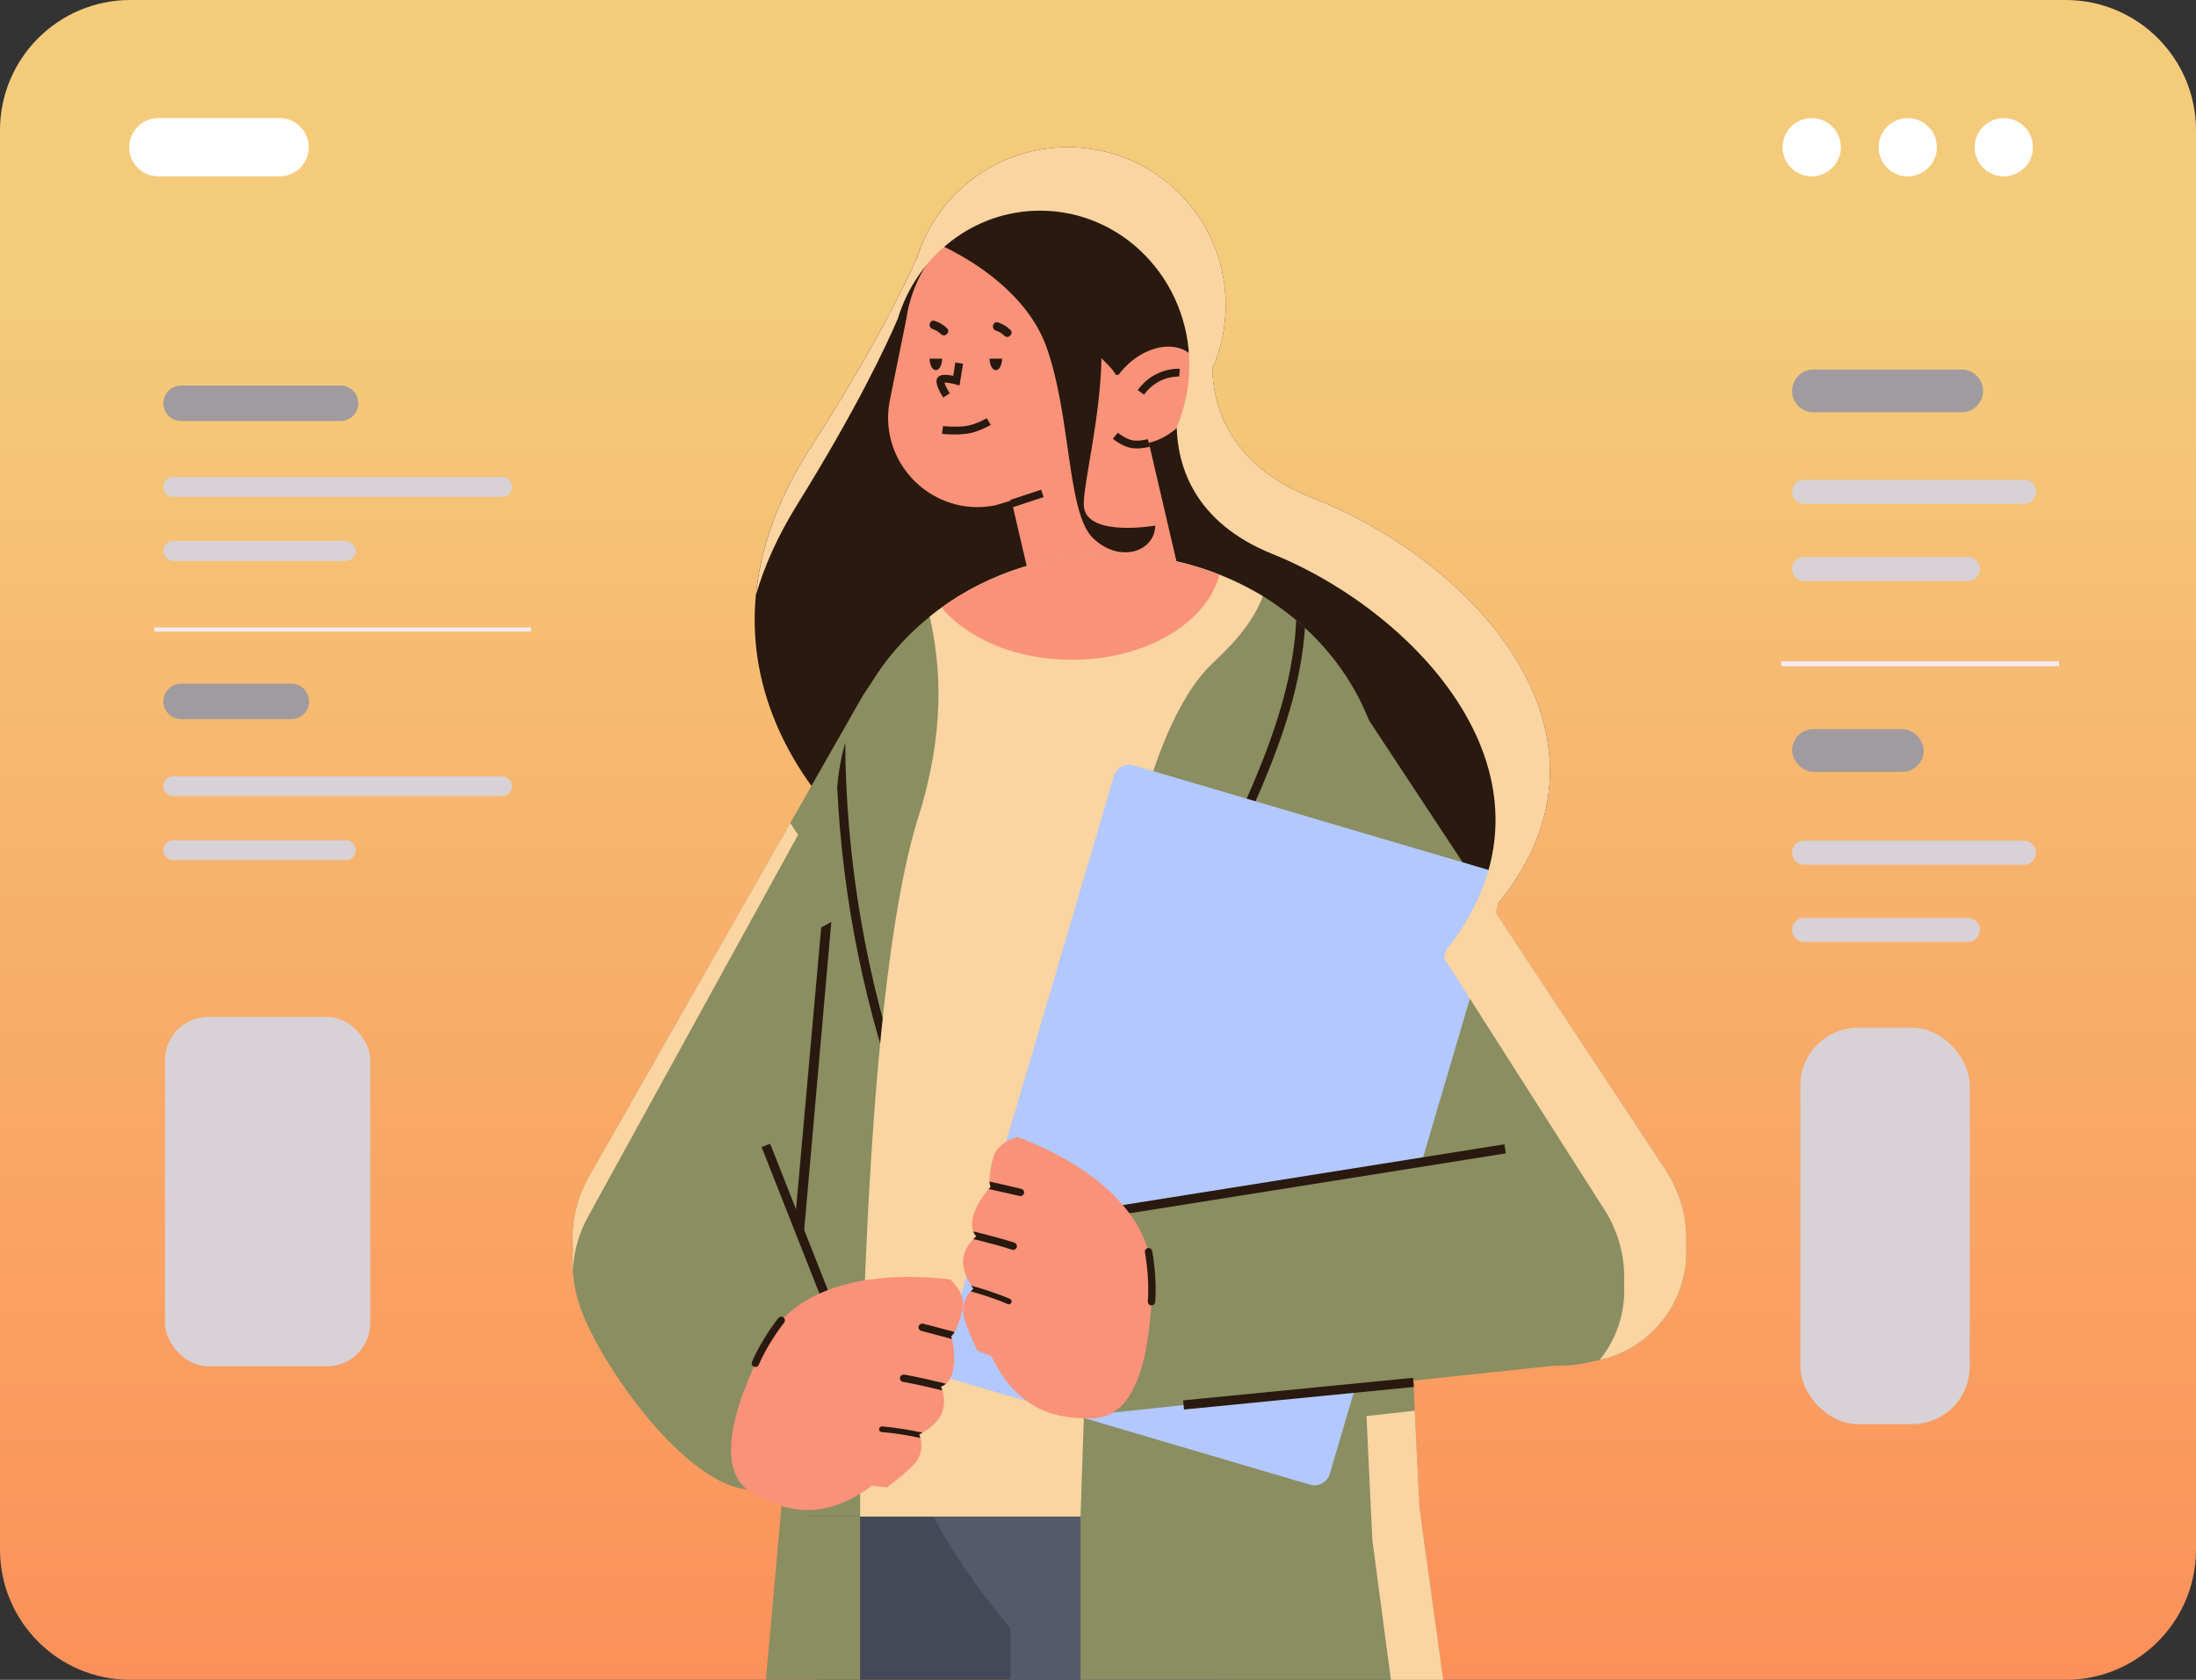 <?xml version="1.0" encoding="UTF-8"?>
<svg xmlns="http://www.w3.org/2000/svg" xmlns:xlink="http://www.w3.org/1999/xlink" viewBox="0 0 1360.98 1041.33">
  <rect x="0" y="0" width="1360.98" height="1041.33" fill="#333333" stroke="none"/>
  <defs>
    <style>
      .cls-1 {
        fill: url(#linear-gradient);
      }

      .cls-1, .cls-2, .cls-3, .cls-4, .cls-5, .cls-6, .cls-7, .cls-8, .cls-9, .cls-10, .cls-11, .cls-12 {
        stroke-width: 0px;
      }

      .cls-13 {
        mix-blend-mode: overlay;
      }

      .cls-14 {
        isolation: isolate;
      }

      .cls-2 {
        fill: #f2ebf0;
      }

      .cls-3 {
        fill: #f99278;
      }

      .cls-4 {
        fill: #fad4a1;
      }

      .cls-5 {
        fill: #54596b;
      }

      .cls-6 {
        fill: #29190f;
      }

      .cls-7 {
        fill: #444857;
      }

      .cls-8 {
        fill: #d8d2d6;
      }

      .cls-9 {
        fill: #b2c8ff;
      }

      .cls-10 {
        fill: #8a8e61;
      }

      .cls-11 {
        fill: #a09b9e;
      }

      .cls-12 {
        fill: #fff;
      }
    </style>
    <linearGradient id="linear-gradient" x1="680.49" y1="1400.99" x2="680.49" y2="184.76" gradientUnits="userSpaceOnUse">
      <stop offset=".01" stop-color="#ff784c"/>
      <stop offset="1" stop-color="#f4cb7b"/>
    </linearGradient>
  </defs>
  <g class="cls-14">
    <g id="Ebene_2" data-name="Ebene 2">
      <g id="Ebene_1-2" data-name="Ebene 1">
        <g>
          <path class="cls-1" d="m80.75,0h1199.48c44.57,0,80.75,36.18,80.75,80.75v879.83c0,44.57-36.18,80.75-80.75,80.75H80.75c-44.57,0-80.75-36.18-80.75-80.75V80.75C0,36.18,36.18,0,80.75,0Z"/>
          <path class="cls-12" d="m98.12,109.33h75.16c9.98,0,18.06-8.09,18.06-18.06h0c0-9.98-8.09-18.06-18.06-18.06h-75.16c-9.98,0-18.06,8.09-18.06,18.06h0c0,9.98,8.09,18.06,18.06,18.06Z"/>
          <g>
            <circle class="cls-12" cx="1241.85" cy="91.26" r="18.06"/>
            <circle class="cls-12" cx="1182.34" cy="91.26" r="18.06"/>
            <circle class="cls-12" cx="1122.82" cy="91.26" r="18.06"/>
          </g>
        </g>
        <g>
          <g>
            <g>
              <path class="cls-6" d="m754.24,203.32s-23.05,73.36,59.92,105.68c92.69,36.1,197.58,140.58,118.56,245.61-79.02,105.03-389.97-25.25-389.97-25.25,0,0-137.07-101.38-40.69-251.38,54.38-84.64,70.54-128.57,70.54-128.57l181.64,53.91Z"/>
              <g>
                <circle class="cls-6" cx="661.72" cy="189.12" r="97.91"/>
                <g>
                  <circle class="cls-3" cx="644.33" cy="209.17" r="83.35" transform="translate(40.82 516.88) rotate(-45)"/>
                  <path class="cls-3" d="m668.19,297.65l-51.17,15.56c-38.26,7.81-72.41-25.29-65.8-63.78l12.34-60.9,115.91-3.92-11.28,113.04Z"/>
                  <path class="cls-6" d="m626.14,204.44c-2.2-2.12-4.7-3.6-7.59-4.56-3.2-1.06-4.56,3.98-1.39,5.03,2.04.68,3.74,1.73,5.29,3.22,2.42,2.33,6.12-1.35,3.69-3.69Z"/>
                  <path class="cls-6" d="m586.9,203.46c-2.2-2.12-4.7-3.6-7.59-4.56-3.2-1.06-4.56,3.98-1.39,5.03,2.04.68,3.74,1.73,5.29,3.22,2.42,2.33,6.12-1.35,3.69-3.69Z"/>
                  <path class="cls-6" d="m628.98,116.27c-14.73-2.74-27.19,21.72-27.19,21.72,0,0,37.34-2.52,59.93,52.36,13.6,33.05,30.56,34.36,31.58,48.08,12.4,17.49,29.6,5.09,29.6,5.09,0,0,30.28-55.79-5.89-94.47-23.19-24.79-59.81-27.54-88.04-32.79Z"/>
                  <polygon class="cls-3" points="735.11 373.72 641.63 373.72 608.71 232.38 702.2 232.38 735.11 373.72"/>
                  <g>
                    <ellipse class="cls-3" cx="714.8" cy="245.13" rx="34.35" ry="24.75" transform="translate(46.15 597.18) rotate(-46.7)"/>
                    <path class="cls-6" d="m709.02,244.64c8.73-12.06,21.68-11.23,21.81-11.22l.36-4.81c-.65-.05-15.79-1.02-26.08,13.2l3.91,2.83Z"/>
                  </g>
                  <rect class="cls-6" x="626.4" y="306.59" width="20.13" height="4.82" transform="translate(-64.74 214.74) rotate(-18.24)"/>
                  <path class="cls-6" d="m591.52,269.32c2.21,0,4.7-.1,7.23-.4,7.66-.92,14.99-5.39,15.3-5.58l-2.53-4.11c-.07.04-6.76,4.11-13.35,4.9-6.82.82-13.67,0-13.74,0l-.58,4.79c.2.02,3.39.4,7.67.4Z"/>
                  <path class="cls-6" d="m584.59,246.45l4.04-2.64c-1.55-2.37-2.92-5.16-3.31-6.64,1.38-.07,4.25.37,6.75,1.06l2.59.72,2.19-13.46-4.76-.78-1.34,8.24c-2.83-.59-6.58-1.03-8.57.16-.87.52-1.47,1.32-1.68,2.26-.73,3.23,2.62,8.82,4.09,11.07Z"/>
                  <path class="cls-6" d="m621.04,222.33c0,3.94-1.73,7.13-3.87,7.13s-3.87-3.19-3.87-7.13h7.75Z"/>
                  <path class="cls-6" d="m583.86,222.33c0,3.94-1.73,7.13-3.87,7.13s-3.87-3.19-3.87-7.13h7.75Z"/>
                  <path class="cls-6" d="m704.51,277.98c4.16,0,7.96-1.04,8.16-1.1l-1.29-4.65c-.05.01-5.23,1.42-9.35.74-4.46-.74-9.19-4.65-9.24-4.69l-3.1,3.7c.23.2,5.77,4.8,11.55,5.75,1.08.18,2.19.25,3.27.25Z"/>
                </g>
              </g>
            </g>
            <g>
              <path class="cls-10" d="m394.55,836.15h0c-37.64-21.33-50.87-69.14-29.53-106.78l168.32-295.73c21.33-37.64,69.14-50.87,106.78-29.53h0c37.64,21.33,50.87,69.14,29.53,106.78l-168.32,295.73c-21.33,37.64-69.14,50.87-106.78,29.53Z"/>
              <polygon class="cls-7" points="757.25 892.81 757.25 1041.33 507.01 1041.33 500.97 940.11 500.72 936.05 498.23 894.84 498.11 892.81 757.25 892.81"/>
              <polygon class="cls-5" points="864.15 1041.33 626.28 1041.33 626.15 1009.3 626.15 1009.26 625.94 940.11 625.78 892.81 625.7 865.45 625.7 858.46 625.61 838.97 625.57 826.18 625.53 811.03 859.06 811.03 860.05 855.73 860.09 857.51 860.17 861.44 860.5 876.3 861.79 934.81 861.91 940.11 864.15 1041.33"/>
              <path class="cls-5" d="m650.36,830.83v205.38s-65.57-65.81-84.49-125.83c-18.92-60.02-21.09-99.32-21.09-99.32l105.58,19.77Z"/>
              <path class="cls-10" d="m1009.74,833.71h0c36.17-23.75,46.23-72.32,22.48-108.49l-187.32-284.07c-23.75-36.17-72.32-46.23-108.49-22.48h0c-36.17,23.75-46.23,72.32-22.48,108.49l187.32,284.07c23.75,36.17,72.32,46.23,108.49,22.48Z"/>
              <path class="cls-10" d="m880,940.11h-396.22l35.05-451.68c0-.11.03-.2.03-.31.74-9.56,2.42-18.81,4.98-27.8-.03-.03,0-.03,0-.03,8.65-30.82,27.26-57.79,52.36-78.05,30.02-24.27,69.4-38.87,112.25-38.87,34.37,0,66.41,9.39,93.21,25.55,7.68,4.64,14.91,9.82,21.65,15.51,1.85,1.54,3.67,3.13,5.44,4.78,28.99,26.63,47.6,62.94,49.57,103.37l21.68,447.52Z"/>
              <path class="cls-6" d="m565.93,690.48l-5.35,1.99c-24.38-65.76-38.38-134.44-41.71-204.36.74-9.56,2.42-18.81,4.98-27.8,0,3.87.06,7.82.14,11.92,1.85,74.72,15.93,148.16,41.94,218.24Z"/>
              <path class="cls-6" d="m808.75,389.21c-.26,3.84-.63,7.74-1.14,11.67-3.27,25.78-11.07,52.36-25.27,86.1-29.22,69.48-69.51,133.25-119.71,189.47l-4.24-3.78c49.77-55.77,89.72-118.99,118.71-187.88,14-33.29,21.65-59.38,24.87-84.62.68-5.29,1.14-10.56,1.34-15.73,1.85,1.54,3.67,3.13,5.44,4.78Z"/>
              <polygon class="cls-10" points="533.04 940.11 533.04 1041.33 474.69 1041.33 483.75 940.11 533.04 940.11"/>
              <polygon class="cls-10" points="894.4 1041.33 669.64 1041.33 669.64 938.08 669.77 938.08 757.25 936.59 849.58 935.02 861.79 934.81 879.71 934.52 879.75 934.6 879.75 934.73 894.4 1041.33"/>
              <polygon class="cls-6" points="763.39 598.34 755.08 604.26 820.45 707.42 828.77 701.5 763.39 598.34"/>
              <polygon class="cls-6" points="508.94 574.96 515.2 571.5 497.5 772.65 491.75 767.54 508.94 574.96"/>
            </g>
            <path class="cls-4" d="m782.66,369.55c-4.87,13.26-14.4,26.04-30.84,41.29-43.42,40.26-63.25,165.94-69.43,242.03-6.17,76.11-12.72,287.24-12.72,287.24h-136.61s-1.08-315.75,36.16-433.89c16.42-52.1,14.11-92.65,6.97-123.97,2.42-1.96,4.87-3.84,7.4-5.63,28.97-20.88,65.44-33.23,104.85-33.23,23.59,0,46.55,4.72,67.29,12.92,9.48,3.73,18.49,8.19,26.92,13.26Z"/>
            <path class="cls-9" d="m811.85,920.33l-221.38-65.25c-5.25-1.55-8.25-7.05-6.7-12.3l106.58-361.61c1.55-5.25,7.05-8.25,12.3-6.7l221.38,65.25c5.25,1.55,8.25,7.05,6.7,12.3l-106.58,361.61c-1.55,5.25-7.05,8.25-12.3,6.7Z"/>
            <path class="cls-10" d="m646.06,759.24l319.06-50.88c37.56-6.25,73.04,19.26,79.08,56.85h0c6.13,38.15-20.4,73.85-58.69,78.98l-306.06,32.54-33.39-117.48Z"/>
            <rect class="cls-6" x="688.92" y="728.63" width="245.4" height="5.69" transform="translate(-104.94 136.75) rotate(-9.05)"/>
            <g>
              <path class="cls-3" d="m714.13,794.53c-.12,5.16-.32,10.04-.62,14.67-3.29,51.37-17.56,69.79-36.91,70.02-18.9.23-45.1-2.55-62.22-38.73-1.99-4.19-3.84-8.82-5.55-13.93-2.48-7.43-3.77-15.36-4.14-23.53-.05-.56-.07-1.11-.07-1.67-.05-.67-.07-1.34-.05-2.04-.05-.53-.05-1.09-.05-1.62-.02-9.28.99-18.74,2.64-27.88.02-.25.07-.49.12-.72.25-1.43.53-2.85.83-4.26,0-.09.02-.19.05-.25,1.97-9.63,4.56-18.79,7.2-26.93.16-.49.32-.95.49-1.41.32-1.02.67-2.04.99-3.01.09-.25.19-.49.25-.72,4.58-13.14,9.02-22.98,10.78-26.68.93-.35,1.85-.65,2.78-.9,1.27.44,3.12,1.13,5.44,2.06,17.96,7.15,63.12,28.58,75.11,66.73,2.01,6.46,3.1,13.37,2.94,20.8Z"/>
              <path class="cls-3" d="m636.55,739.44h-.02c-.65.23-1.3.42-1.99.53-3.08.6-6.64.32-10.57-1.11-2.54-.93-5.25-1.8-8.12-2.61-.62-.18-1.25-.35-1.9-.53,0,0-.55-.83-.69-3.26,0-.3-.02-.62-.02-1,0-2.75.46-7.15,2.31-13.88,1.71-6.22,6.94-9.74,12.33-11.73.93-.35,1.85-.65,2.78-.9.05-.02.07-.02.09-.02,1.06.39,2.2.81,3.38,1.25.69.25,1.34.53,1.97.83,16.2,7.52,13.42,28.09.46,32.44Z"/>
              <path class="cls-3" d="m648.28,762.55c-1.53,5.34-6.09,10.34-11.52,12.75-3.89,1.76-8.24,2.17-12.26.46-5.11-2.15-11.01-4.17-17.33-5.95-1.43-.44-2.92-.83-4.42-1.23.16-.16.32-.35.49-.49,1.11-1.13,1.9-1.71,1.9-1.71,0,0-1.09-.86-1.87-2.8-.05-.07-.07-.14-.09-.23-.83-2.08-1.27-5.37.12-10.11,2.13-7.17,7.13-13.51,9.44-16.17.76-.88,1.23-1.37,1.23-1.37,0,0-.55-.83-.69-3.26,0-.3-.02-.62-.02-1,1.3.35,2.59.69,3.86,1.06,3.01.88,5.95,1.78,8.75,2.75,3.1,1.04,6.02,2.15,8.77,3.31.16.07.3.12.44.19.51.21.99.44,1.48.67h.02c8.84,4.33,14.72,12.66,11.73,23.12Z"/>
              <path class="cls-3" d="m645.14,796.08c-1.9,6.69-8.68,12.82-15.92,13.81-2.41.32-4.91.07-7.27-.93-5.07-2.15-10.94-4.14-17.26-5.95-1.41-.39-2.82-.76-4.26-1.13.39-.53.81-1.02,1.18-1.39.95-1.02,1.67-1.53,1.67-1.53l-.02-.02c-.09-.14-.62-.86-1.32-1.97-2.04-3.22-5.58-9.83-5.02-16.2.49-5.55,3.56-9.79,5.83-12.19.16-.16.32-.35.49-.49,1.11-1.13,1.9-1.71,1.9-1.71,0,0-1.09-.86-1.87-2.8,1.64.39,3.26.81,4.86,1.25,7.94,2.06,15.39,4.49,22.05,7.2.69.28,1.39.56,2.08.86,1.6.67,3.12,1.48,4.51,2.41,6.85,4.51,10.92,11.85,8.38,20.78Z"/>
              <path class="cls-3" d="m614.38,840.48c-1.02-.25-2.08-.6-3.17-1.09-1.69-.74-3.52-1.46-5.48-2.15-3.86-8.21-8.84-19.32-8.89-24.64-.02-4.88,1.85-8.45,3.59-10.71.39-.53.81-1.02,1.18-1.39.95-1.02,1.67-1.53,1.67-1.53.44.12.88.23,1.3.35,6.9,1.9,13.26,4.1,18.58,6.41,1.3.56,2.48,1.23,3.52,1.97.95.67,1.81,1.41,2.55,2.2,11.29,11.66,1.9,34.8-14.83,30.59Z"/>
              <path class="cls-6" d="m630.12,773.24c-.42,1.18-1.71,1.83-2.92,1.43-.16-.05-7.66-2.55-19.92-5.58-1.3-.35-2.64-.67-4.05-1,1.11-1.13,1.9-1.71,1.9-1.71,0,0-1.09-.86-1.87-2.8-.05-.07-.07-.14-.09-.23,1.74.42,3.4.81,5,1.23,12.61,3.12,20.32,5.69,20.5,5.74.74.25,1.32.93,1.5,1.71.09.39.09.81-.05,1.2Z"/>
              <path class="cls-6" d="m634.61,739.76c-.02.07-.05.14-.07.21-.37,1.11-1.55,1.71-2.71,1.43-.19-.05-6.69-1.6-16.47-3.75-.83-.19-1.71-.37-2.64-.58.76-.88,1.23-1.37,1.23-1.37,0,0-.55-.83-.69-3.26,1.25.25,2.43.51,3.59.79,3.47.76,6.53,1.46,9,2.04,4.37,1.02,7.01,1.67,7.13,1.69.81.21,1.41.83,1.64,1.62.09.37.12.76,0,1.18Z"/>
              <path class="cls-6" d="m626.81,807.51c-.02.07-.07.12-.14.19-.42.74-1.32,1.06-2.2.67-.12-.07-7.52-3.42-19.85-7.01-.97-.28-1.97-.58-3.01-.86.95-1.02,1.67-1.53,1.67-1.53l-.02-.02c-.09-.14-.62-.86-1.32-1.97.88.23,1.76.46,2.59.72,13.26,3.79,21.29,7.43,21.43,7.47.86.42,1.25,1.46.86,2.34Z"/>
              <path class="cls-6" d="m712.87,809.08c-.96-.34-1.6-1.29-1.52-2.35,1.23-14.66-1.75-30.2-1.78-30.35-.24-1.24.57-2.45,1.81-2.69,1.24-.23,2.45.57,2.69,1.81.13.66,3.13,16.32,1.86,31.62-.11,1.26-1.22,2.2-2.48,2.09-.21-.02-.4-.06-.58-.12Z"/>
            </g>
            <g>
              <path class="cls-10" d="m496.37,762.58c16.6,41.53,17.92,143.73-20.22,158.97-38.14,15.24-98.45-65.61-115.05-107.14-16.6-41.53.86-87.55,39-102.8,38.14-15.24,79.67,9.44,96.27,50.97Z"/>
              <rect class="cls-6" x="494.5" y="705.7" width="5.69" height="123.58" transform="translate(-246.88 235.96) rotate(-21.52)"/>
              <path class="cls-3" d="m473.47,833.89c-2.29,4.62-4.37,9.05-6.25,13.28-20.93,47.03-16.83,69.97.2,79.15,16.64,8.98,41.13,18.67,73.09-5.44,3.71-2.79,7.49-6.03,11.38-9.76,5.64-5.43,10.47-11.86,14.59-18.92.3-.47.58-.95.83-1.44.35-.57.68-1.16.99-1.78.29-.45.55-.94.79-1.41,4.33-8.21,7.82-17.06,10.6-25.92.1-.24.16-.46.23-.69.44-1.39.85-2.77,1.24-4.16.04-.08.07-.17.08-.25,2.72-9.44,4.68-18.76,6.12-27.2.08-.51.15-.99.22-1.48.19-1.05.35-2.11.51-3.13.04-.27.06-.52.11-.75,2.04-13.77,2.67-24.54,2.83-28.64-.66-.74-1.34-1.43-2.04-2.09-1.33-.2-3.29-.45-5.77-.7-19.22-2-69.17-3.98-97.5,24.26-4.78,4.78-8.95,10.41-12.26,17.06Z"/>
              <path class="cls-3" d="m567.76,821.09h.02c.47.52.95.98,1.52,1.41,2.45,1.96,5.73,3.37,9.88,3.92,2.68.36,5.49.84,8.41,1.45.64.13,1.27.27,1.93.41,0,0,.88-.48,2.13-2.57.14-.27.31-.54.48-.87,1.28-2.44,2.91-6.55,4.39-13.37,1.37-6.31-1.63-11.85-5.48-16.11-.66-.74-1.34-1.43-2.04-2.09-.03-.04-.05-.05-.07-.06-1.13-.15-2.32-.3-3.57-.46-.73-.1-1.44-.15-2.13-.17-17.84-.85-24.92,18.66-15.46,28.52Z"/>
              <path class="cls-3" d="m546.64,836.12c-1.13,5.44.59,11.99,4.29,16.64,2.63,3.36,6.29,5.75,10.65,6.1,5.53.47,11.69,1.42,18.11,2.77,1.47.28,2.97.62,4.48.96-.07-.22-.13-.46-.2-.66-.46-1.52-.89-2.4-.89-2.4,0,0,1.36-.25,2.96-1.61.07-.04.13-.09.19-.16,1.7-1.46,3.62-4.16,4.59-9.01,1.44-7.34-.04-15.28-.86-18.71-.27-1.13-.45-1.78-.45-1.78,0,0,.88-.48,2.13-2.57.14-.27.31-.54.48-.87-1.31-.29-2.62-.59-3.92-.85-3.07-.62-6.09-1.18-9.03-1.62-3.23-.52-6.33-.89-9.3-1.14-.18-.01-.32-.04-.48-.04-.55-.05-1.09-.07-1.62-.09h-.02c-9.84-.28-18.91,4.37-21.12,15.02Z"/>
              <path class="cls-3" d="m533.87,867.28c-1.42,6.8,1.74,15.38,7.69,19.62,1.98,1.4,4.31,2.34,6.87,2.55,5.49.45,11.62,1.41,18.05,2.74,1.43.31,2.85.63,4.3.97-.1-.65-.25-1.28-.4-1.78-.37-1.34-.77-2.13-.77-2.13h.03c.15-.09.95-.48,2.08-1.14,3.3-1.9,9.5-6.12,11.96-12.02,2.15-5.14,1.39-10.32.49-13.51-.07-.22-.13-.46-.2-.66-.46-1.52-.89-2.4-.89-2.4,0,0,1.36-.25,2.96-1.61-1.64-.41-3.27-.8-4.88-1.15-7.99-1.86-15.71-3.16-22.87-3.86-.74-.08-1.49-.15-2.24-.21-1.73-.15-3.45-.14-5.11.04-8.16.82-15.17,5.43-17.06,14.52Z"/>
              <path class="cls-3" d="m540.51,920.88c1.02.25,2.12.43,3.31.51,1.84.13,3.79.34,5.86.64,7.23-5.48,16.8-13.01,19.31-17.71,2.29-4.31,2.28-8.34,1.79-11.15-.1-.65-.25-1.28-.4-1.78-.37-1.34-.77-2.13-.77-2.13-.44-.1-.89-.2-1.31-.29-6.99-1.52-13.64-2.52-19.43-2.94-1.41-.11-2.76-.06-4.03.11-1.15.15-2.25.41-3.27.77-15.41,5.09-17.83,29.95-1.06,33.98Z"/>
              <path class="cls-6" d="m557.77,854.02c-.18,1.24.67,2.41,1.92,2.62.17.03,7.97,1.3,20.24,4.3,1.31.29,2.65.63,4.05,1-.46-1.52-.89-2.4-.89-2.4,0,0,1.36-.25,2.96-1.61.07-.04.13-.09.19-.16-1.73-.44-3.39-.86-5-1.23-12.62-3.08-20.64-4.39-20.82-4.43-.77-.12-1.6.21-2.13.82-.26.31-.46.67-.52,1.09Z"/>
              <path class="cls-6" d="m569.33,822.28c-.01.07-.02.14-.04.22-.19,1.16.58,2.24,1.73,2.53.19.05,6.66,1.69,16.33,4.32.82.22,1.69.47,2.6.71-.27-1.13-.45-1.78-.45-1.78,0,0,.88-.48,2.13-2.57-1.22-.35-2.39-.68-3.54-.97-3.43-.93-6.46-1.74-8.92-2.37-4.35-1.13-6.98-1.78-7.1-1.81-.81-.19-1.64.08-2.21.67-.25.29-.46.62-.55,1.05Z"/>
              <path class="cls-6" d="m544.8,885.91c-.01.07,0,.13.04.23.03.85.67,1.55,1.64,1.61.13,0,8.25.46,20.84,3,.99.2,2.01.4,3.06.64-.37-1.34-.77-2.13-.77-2.13h.03c.15-.09.95-.48,2.08-1.14-.89-.2-1.77-.41-2.63-.57-13.51-2.79-22.3-3.3-22.45-3.32-.95-.03-1.78.71-1.84,1.67Z"/>
              <path class="cls-6" d="m467.84,847.37c1.01.14,2.02-.4,2.44-1.38,5.72-13.56,15.57-25.94,15.67-26.06.79-.99.63-2.43-.35-3.22-.99-.78-2.43-.63-3.22.36-.42.52-10.35,13-16.32,27.14-.49,1.17.06,2.51,1.22,3,.19.08.38.13.57.16Z"/>
            </g>
            <rect class="cls-6" x="733.11" y="861.15" width="143.19" height="5.69" transform="translate(-80.54 82.73) rotate(-5.61)"/>
            <path class="cls-6" d="m576.11,149.41c2.69.06,56.94,22.44,72.37,65.5,15.42,43.06,12.72,102.62,28.72,118.46,16,15.84,38.3,9.18,38.83-7.58,0,0-40.39,7.12-44.11-10.51-3.72-17.63,37.18-138.84-19.71-168.47-56.89-29.63-76.09,2.6-76.09,2.6Z"/>
            <path class="cls-3" d="m755.74,356.29c-7.88,29.99-45.84,52.7-91.45,52.7-34.54,0-64.7-13.03-80.7-32.38,28.97-20.88,65.44-33.23,104.85-33.23,23.59,0,46.55,4.72,67.29,12.92Z"/>
          </g>
          <g class="cls-13">
            <polygon class="cls-4" points="894.44 1041.33 862.03 1041.33 850.53 954.8 849.83 940.11 849.58 935.02 846.89 877.79 860.5 876.3 876.81 874.48 877.68 892.56 878.67 912.88 879.75 934.6 879.75 934.73 894.44 1041.33"/>
            <path class="cls-4" d="m493.88,313.1c36.99-59.58,55.25-98.51,62.57-115.63,11.81-38.77,46.82-66.88,88.19-66.88,51.06,0,92.46,42.84,92.46,95.68,0,13.72-2.81,26.74-7.83,38.54.59,23.77,10.57,58.95,59.33,78.6,87.53,35.27,186.58,137.38,111.96,240.01-1.28,1.77-2.65,3.45-4.06,5.08l-1.54,5.42,99.55,156.22c8.97,14.14,12.82,30.22,12.04,45.92.99,17.61-4.82,34.26-15.2,47.02,32.82-7.3,55.56-37.4,53.62-70.86.83-16.06-3.24-32.52-12.75-46.99l-105.42-159.87,1.64-5.55c1.49-1.67,2.94-3.39,4.3-5.2,79.02-105.03-25.88-209.52-118.56-245.61-51.63-20.11-62.2-56.11-62.82-80.44,5.32-12.07,8.29-25.4,8.29-39.44,0-54.08-43.84-97.91-97.91-97.91-43.8,0-80.88,28.77-93.39,68.44-7.75,17.52-27.09,57.36-66.26,118.33-21.05,32.77-30.93,63.2-33.57,90.77,5.13-17.64,13.31-36.22,25.37-55.65Z"/>
            <path class="cls-4" d="m355,786.95c.69-11.18,3.76-22.37,9.45-32.77l130.18-236.68c-1.63-2.35-3.25-4.8-4.86-7.33l-124.75,219.19c-8.14,14.36-11.23,30.21-9.87,45.5-.35,3.98-.38,8.02-.15,12.09Z"/>
          </g>
        </g>
        <g class="cls-13">
          <rect class="cls-2" x="95.59" y="388.94" width="233.58" height="2.58"/>
          <path class="cls-8" d="m311.13,493.55H107.44c-3.42,0-6.18-2.77-6.18-6.18h0c0-3.42,2.77-6.18,6.18-6.18h203.69c3.42,0,6.18,2.77,6.18,6.18h0c0,3.42-2.77,6.18-6.18,6.18Z"/>
          <rect class="cls-8" x="102.3" y="630.38" width="127.17" height="216.56" rx="26.8" ry="26.8"/>
          <path class="cls-8" d="m214.25,533.22h-106.81c-3.42,0-6.18-2.77-6.18-6.18h0c0-3.42,2.77-6.18,6.18-6.18h106.81c3.42,0,6.18,2.77,6.18,6.18h0c0,3.42-2.77,6.18-6.18,6.18Z"/>
          <path class="cls-8" d="m311.13,308.03H107.44c-3.42,0-6.18-2.77-6.18-6.18h0c0-3.42,2.77-6.18,6.18-6.18h203.69c3.42,0,6.18,2.77,6.18,6.18h0c0,3.42-2.77,6.18-6.18,6.18Z"/>
          <rect class="cls-8" x="101.25" y="335.35" width="119.18" height="12.37" rx="6.18" ry="6.18"/>
          <path class="cls-11" d="m211.06,260.97h-98.82c-6.07,0-10.99-4.92-10.99-10.99h0c0-6.07,4.92-10.99,10.99-10.99h98.82c6.07,0,10.99,4.92,10.99,10.99h0c0,6.07-4.92,10.99-10.99,10.99Z"/>
          <path class="cls-11" d="m180.57,445.79h-68.33c-6.07,0-10.99-4.92-10.99-10.99h0c0-6.07,4.92-10.99,10.99-10.99h68.33c6.07,0,10.99,4.92,10.99,10.99h0c0,6.07-4.92,10.99-10.99,10.99Z"/>
        </g>
        <g class="cls-13">
          <rect class="cls-2" x="1103.82" y="409.91" width="172.33" height="3.11"/>
          <path class="cls-8" d="m1254.4,536.06h-136.28c-4.12,0-7.46-3.34-7.46-7.46h0c0-4.12,3.34-7.46,7.46-7.46h136.28c4.12,0,7.46,3.34,7.46,7.46h0c0,4.12-3.34,7.46-7.46,7.46Z"/>
          <path class="cls-8" d="m1219.59,583.92h-101.47c-4.12,0-7.46-3.34-7.46-7.46h0c0-4.12,3.34-7.46,7.46-7.46h101.47c4.12,0,7.46,3.34,7.46,7.46h0c0,4.12-3.34,7.46-7.46,7.46Z"/>
          <rect class="cls-8" x="1115.8" y="637.13" width="104.96" height="245.69" rx="35.72" ry="35.72"/>
          <path class="cls-8" d="m1254.4,312.35h-136.28c-4.12,0-7.46-3.34-7.46-7.46h0c0-4.12,3.34-7.46,7.46-7.46h136.28c4.12,0,7.46,3.34,7.46,7.46h0c0,4.12-3.34,7.46-7.46,7.46Z"/>
          <path class="cls-8" d="m1219.59,360.2h-101.47c-4.12,0-7.46-3.34-7.46-7.46h0c0-4.12,3.34-7.46,7.46-7.46h101.47c4.12,0,7.46,3.34,7.46,7.46h0c0,4.12-3.34,7.46-7.46,7.46Z"/>
          <path class="cls-11" d="m1215.74,255.59h-91.83c-7.32,0-13.26-5.94-13.26-13.26h0c0-7.32,5.94-13.26,13.26-13.26h91.83c7.32,0,13.26,5.94,13.26,13.26h0c0,7.32-5.94,13.26-13.26,13.26Z"/>
          <rect class="cls-11" x="1110.66" y="451.96" width="81.57" height="26.51" rx="13.26" ry="13.26"/>
        </g>
      </g>
    </g>
  </g>
</svg>